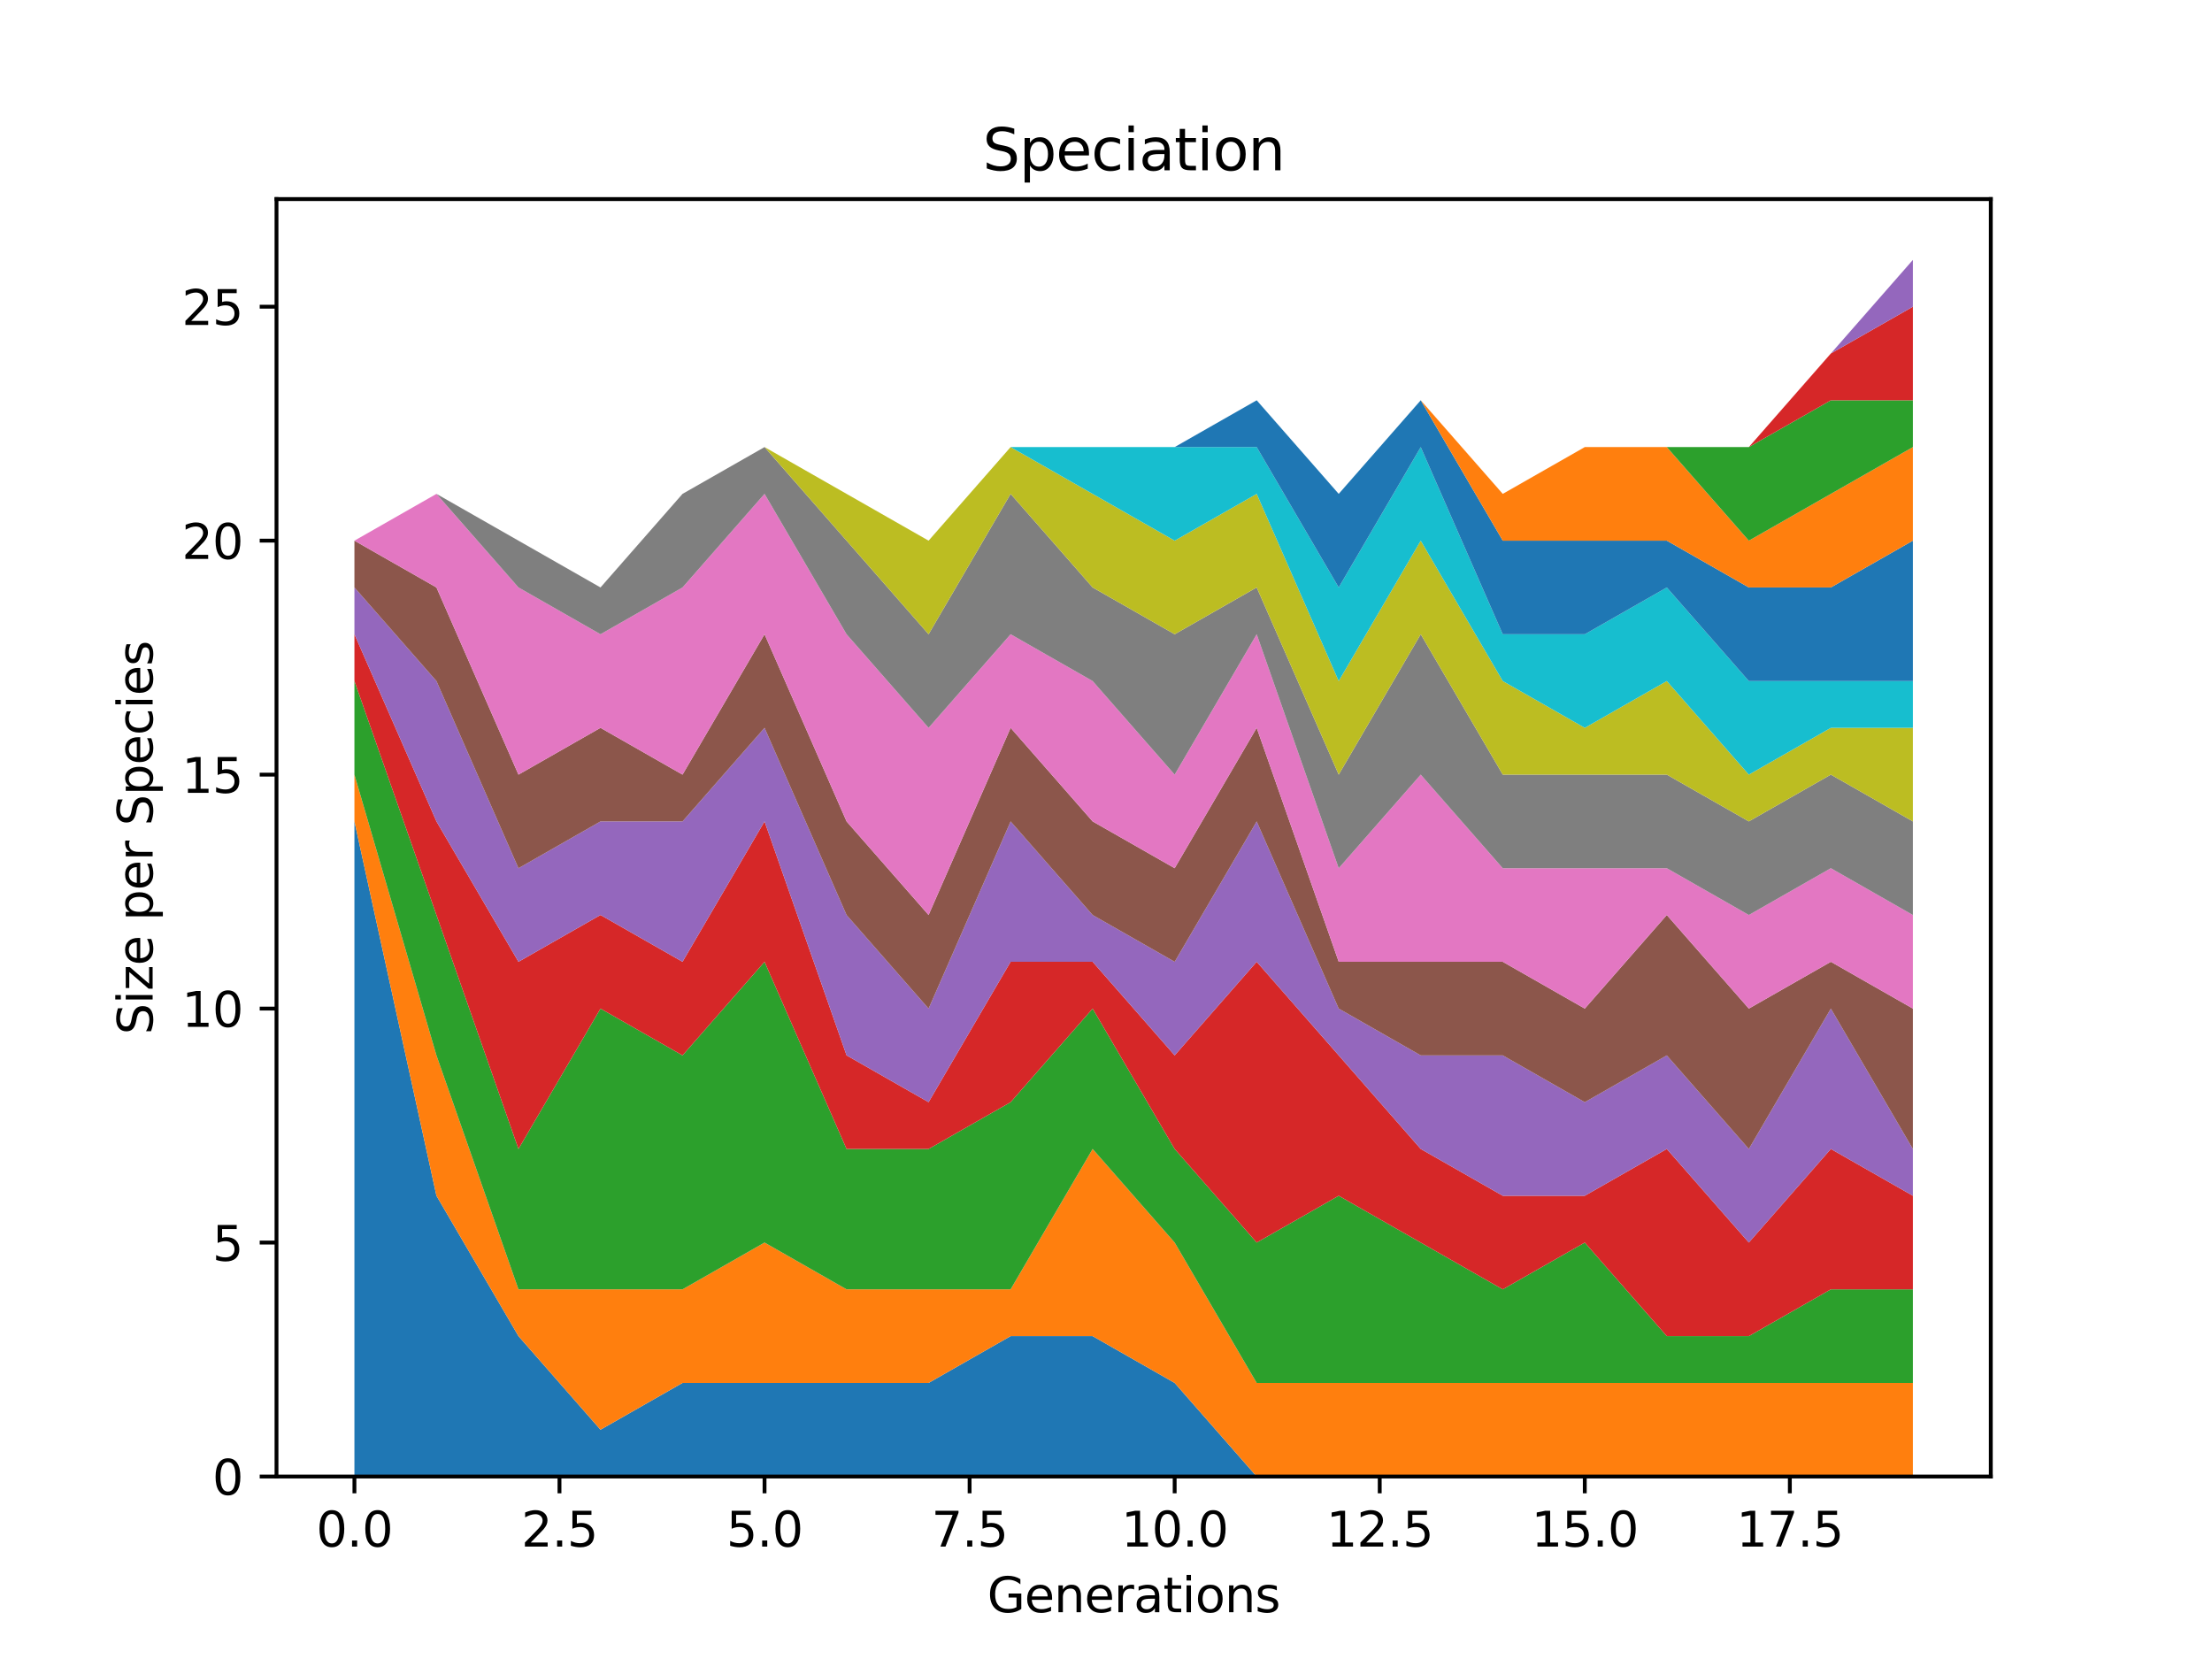 <?xml version="1.0" encoding="utf-8" standalone="no"?>
<!DOCTYPE svg PUBLIC "-//W3C//DTD SVG 1.1//EN"
  "http://www.w3.org/Graphics/SVG/1.1/DTD/svg11.dtd">
<svg xmlns:xlink="http://www.w3.org/1999/xlink" width="460.8pt" height="345.6pt" viewBox="0 0 460.8 345.6" xmlns="http://www.w3.org/2000/svg" version="1.1">
 <defs>
  <style type="text/css">*{stroke-linejoin: round; stroke-linecap: butt}</style>
 </defs>
 <g id="figure_1">
  <g id="patch_1">
   <path d="M 0 345.6 
L 460.8 345.6 
L 460.8 0 
L 0 0 
z
" style="fill: #ffffff"/>
  </g>
  <g id="axes_1">
   <g id="patch_2">
    <path d="M 57.6 307.584 
L 414.72 307.584 
L 414.72 41.472 
L 57.6 41.472 
z
" style="fill: #ffffff"/>
   </g>
   <g id="PolyCollection_1">
    <path d="M 73.833 171.116 
L 73.833 307.584 
L 90.92 307.584 
L 108.007 307.584 
L 125.094 307.584 
L 142.181 307.584 
L 159.268 307.584 
L 176.355 307.584 
L 193.442 307.584 
L 210.529 307.584 
L 227.616 307.584 
L 244.704 307.584 
L 261.791 307.584 
L 278.878 307.584 
L 295.965 307.584 
L 313.052 307.584 
L 330.139 307.584 
L 347.226 307.584 
L 364.313 307.584 
L 381.4 307.584 
L 398.487 307.584 
L 398.487 307.584 
L 398.487 307.584 
L 381.4 307.584 
L 364.313 307.584 
L 347.226 307.584 
L 330.139 307.584 
L 313.052 307.584 
L 295.965 307.584 
L 278.878 307.584 
L 261.791 307.584 
L 244.704 288.089 
L 227.616 278.341 
L 210.529 278.341 
L 193.442 288.089 
L 176.355 288.089 
L 159.268 288.089 
L 142.181 288.089 
L 125.094 297.836 
L 108.007 278.341 
L 90.92 249.098 
L 73.833 171.116 
z
" clip-path="url(#p8527ce8b3b)" style="fill: #1f77b4"/>
   </g>
   <g id="PolyCollection_2">
    <path d="M 73.833 161.369 
L 73.833 171.116 
L 90.92 249.098 
L 108.007 278.341 
L 125.094 297.836 
L 142.181 288.089 
L 159.268 288.089 
L 176.355 288.089 
L 193.442 288.089 
L 210.529 278.341 
L 227.616 278.341 
L 244.704 288.089 
L 261.791 307.584 
L 278.878 307.584 
L 295.965 307.584 
L 313.052 307.584 
L 330.139 307.584 
L 347.226 307.584 
L 364.313 307.584 
L 381.4 307.584 
L 398.487 307.584 
L 398.487 288.089 
L 398.487 288.089 
L 381.4 288.089 
L 364.313 288.089 
L 347.226 288.089 
L 330.139 288.089 
L 313.052 288.089 
L 295.965 288.089 
L 278.878 288.089 
L 261.791 288.089 
L 244.704 258.846 
L 227.616 239.35 
L 210.529 268.593 
L 193.442 268.593 
L 176.355 268.593 
L 159.268 258.846 
L 142.181 268.593 
L 125.094 268.593 
L 108.007 268.593 
L 90.92 219.855 
L 73.833 161.369 
z
" clip-path="url(#p8527ce8b3b)" style="fill: #ff7f0e"/>
   </g>
   <g id="PolyCollection_3">
    <path d="M 73.833 141.873 
L 73.833 161.369 
L 90.92 219.855 
L 108.007 268.593 
L 125.094 268.593 
L 142.181 268.593 
L 159.268 258.846 
L 176.355 268.593 
L 193.442 268.593 
L 210.529 268.593 
L 227.616 239.35 
L 244.704 258.846 
L 261.791 288.089 
L 278.878 288.089 
L 295.965 288.089 
L 313.052 288.089 
L 330.139 288.089 
L 347.226 288.089 
L 364.313 288.089 
L 381.4 288.089 
L 398.487 288.089 
L 398.487 268.593 
L 398.487 268.593 
L 381.4 268.593 
L 364.313 278.341 
L 347.226 278.341 
L 330.139 258.846 
L 313.052 268.593 
L 295.965 258.846 
L 278.878 249.098 
L 261.791 258.846 
L 244.704 239.35 
L 227.616 210.107 
L 210.529 229.602 
L 193.442 239.35 
L 176.355 239.35 
L 159.268 200.359 
L 142.181 219.855 
L 125.094 210.107 
L 108.007 239.35 
L 90.92 190.612 
L 73.833 141.873 
z
" clip-path="url(#p8527ce8b3b)" style="fill: #2ca02c"/>
   </g>
   <g id="PolyCollection_4">
    <path d="M 73.833 132.126 
L 73.833 141.873 
L 90.92 190.612 
L 108.007 239.35 
L 125.094 210.107 
L 142.181 219.855 
L 159.268 200.359 
L 176.355 239.35 
L 193.442 239.35 
L 210.529 229.602 
L 227.616 210.107 
L 244.704 239.35 
L 261.791 258.846 
L 278.878 249.098 
L 295.965 258.846 
L 313.052 268.593 
L 330.139 258.846 
L 347.226 278.341 
L 364.313 278.341 
L 381.4 268.593 
L 398.487 268.593 
L 398.487 249.098 
L 398.487 249.098 
L 381.4 239.35 
L 364.313 258.846 
L 347.226 239.35 
L 330.139 249.098 
L 313.052 249.098 
L 295.965 239.35 
L 278.878 219.855 
L 261.791 200.359 
L 244.704 219.855 
L 227.616 200.359 
L 210.529 200.359 
L 193.442 229.602 
L 176.355 219.855 
L 159.268 171.116 
L 142.181 200.359 
L 125.094 190.612 
L 108.007 200.359 
L 90.92 171.116 
L 73.833 132.126 
z
" clip-path="url(#p8527ce8b3b)" style="fill: #d62728"/>
   </g>
   <g id="PolyCollection_5">
    <path d="M 73.833 122.378 
L 73.833 132.126 
L 90.92 171.116 
L 108.007 200.359 
L 125.094 190.612 
L 142.181 200.359 
L 159.268 171.116 
L 176.355 219.855 
L 193.442 229.602 
L 210.529 200.359 
L 227.616 200.359 
L 244.704 219.855 
L 261.791 200.359 
L 278.878 219.855 
L 295.965 239.35 
L 313.052 249.098 
L 330.139 249.098 
L 347.226 239.35 
L 364.313 258.846 
L 381.4 239.35 
L 398.487 249.098 
L 398.487 239.35 
L 398.487 239.35 
L 381.4 210.107 
L 364.313 239.35 
L 347.226 219.855 
L 330.139 229.602 
L 313.052 219.855 
L 295.965 219.855 
L 278.878 210.107 
L 261.791 171.116 
L 244.704 200.359 
L 227.616 190.612 
L 210.529 171.116 
L 193.442 210.107 
L 176.355 190.612 
L 159.268 151.621 
L 142.181 171.116 
L 125.094 171.116 
L 108.007 180.864 
L 90.92 141.873 
L 73.833 122.378 
z
" clip-path="url(#p8527ce8b3b)" style="fill: #9467bd"/>
   </g>
   <g id="PolyCollection_6">
    <path d="M 73.833 112.63 
L 73.833 122.378 
L 90.92 141.873 
L 108.007 180.864 
L 125.094 171.116 
L 142.181 171.116 
L 159.268 151.621 
L 176.355 190.612 
L 193.442 210.107 
L 210.529 171.116 
L 227.616 190.612 
L 244.704 200.359 
L 261.791 171.116 
L 278.878 210.107 
L 295.965 219.855 
L 313.052 219.855 
L 330.139 229.602 
L 347.226 219.855 
L 364.313 239.35 
L 381.4 210.107 
L 398.487 239.35 
L 398.487 210.107 
L 398.487 210.107 
L 381.4 200.359 
L 364.313 210.107 
L 347.226 190.612 
L 330.139 210.107 
L 313.052 200.359 
L 295.965 200.359 
L 278.878 200.359 
L 261.791 151.621 
L 244.704 180.864 
L 227.616 171.116 
L 210.529 151.621 
L 193.442 190.612 
L 176.355 171.116 
L 159.268 132.126 
L 142.181 161.369 
L 125.094 151.621 
L 108.007 161.369 
L 90.92 122.378 
L 73.833 112.63 
z
" clip-path="url(#p8527ce8b3b)" style="fill: #8c564b"/>
   </g>
   <g id="PolyCollection_7">
    <path d="M 73.833 112.63 
L 73.833 112.63 
L 90.92 122.378 
L 108.007 161.369 
L 125.094 151.621 
L 142.181 161.369 
L 159.268 132.126 
L 176.355 171.116 
L 193.442 190.612 
L 210.529 151.621 
L 227.616 171.116 
L 244.704 180.864 
L 261.791 151.621 
L 278.878 200.359 
L 295.965 200.359 
L 313.052 200.359 
L 330.139 210.107 
L 347.226 190.612 
L 364.313 210.107 
L 381.4 200.359 
L 398.487 210.107 
L 398.487 190.612 
L 398.487 190.612 
L 381.4 180.864 
L 364.313 190.612 
L 347.226 180.864 
L 330.139 180.864 
L 313.052 180.864 
L 295.965 161.369 
L 278.878 180.864 
L 261.791 132.126 
L 244.704 161.369 
L 227.616 141.873 
L 210.529 132.126 
L 193.442 151.621 
L 176.355 132.126 
L 159.268 102.882 
L 142.181 122.378 
L 125.094 132.126 
L 108.007 122.378 
L 90.92 102.882 
L 73.833 112.63 
z
" clip-path="url(#p8527ce8b3b)" style="fill: #e377c2"/>
   </g>
   <g id="PolyCollection_8">
    <path d="M 73.833 112.63 
L 73.833 112.63 
L 90.92 102.882 
L 108.007 122.378 
L 125.094 132.126 
L 142.181 122.378 
L 159.268 102.882 
L 176.355 132.126 
L 193.442 151.621 
L 210.529 132.126 
L 227.616 141.873 
L 244.704 161.369 
L 261.791 132.126 
L 278.878 180.864 
L 295.965 161.369 
L 313.052 180.864 
L 330.139 180.864 
L 347.226 180.864 
L 364.313 190.612 
L 381.4 180.864 
L 398.487 190.612 
L 398.487 171.116 
L 398.487 171.116 
L 381.4 161.369 
L 364.313 171.116 
L 347.226 161.369 
L 330.139 161.369 
L 313.052 161.369 
L 295.965 132.126 
L 278.878 161.369 
L 261.791 122.378 
L 244.704 132.126 
L 227.616 122.378 
L 210.529 102.882 
L 193.442 132.126 
L 176.355 112.63 
L 159.268 93.135 
L 142.181 102.882 
L 125.094 122.378 
L 108.007 112.63 
L 90.92 102.882 
L 73.833 112.63 
z
" clip-path="url(#p8527ce8b3b)" style="fill: #7f7f7f"/>
   </g>
   <g id="PolyCollection_9">
    <path d="M 73.833 112.63 
L 73.833 112.63 
L 90.92 102.882 
L 108.007 112.63 
L 125.094 122.378 
L 142.181 102.882 
L 159.268 93.135 
L 176.355 112.63 
L 193.442 132.126 
L 210.529 102.882 
L 227.616 122.378 
L 244.704 132.126 
L 261.791 122.378 
L 278.878 161.369 
L 295.965 132.126 
L 313.052 161.369 
L 330.139 161.369 
L 347.226 161.369 
L 364.313 171.116 
L 381.4 161.369 
L 398.487 171.116 
L 398.487 151.621 
L 398.487 151.621 
L 381.4 151.621 
L 364.313 161.369 
L 347.226 141.873 
L 330.139 151.621 
L 313.052 141.873 
L 295.965 112.63 
L 278.878 141.873 
L 261.791 102.882 
L 244.704 112.63 
L 227.616 102.882 
L 210.529 93.135 
L 193.442 112.63 
L 176.355 102.882 
L 159.268 93.135 
L 142.181 102.882 
L 125.094 122.378 
L 108.007 112.63 
L 90.92 102.882 
L 73.833 112.63 
z
" clip-path="url(#p8527ce8b3b)" style="fill: #bcbd22"/>
   </g>
   <g id="PolyCollection_10">
    <path d="M 73.833 112.63 
L 73.833 112.63 
L 90.92 102.882 
L 108.007 112.63 
L 125.094 122.378 
L 142.181 102.882 
L 159.268 93.135 
L 176.355 102.882 
L 193.442 112.63 
L 210.529 93.135 
L 227.616 102.882 
L 244.704 112.63 
L 261.791 102.882 
L 278.878 141.873 
L 295.965 112.63 
L 313.052 141.873 
L 330.139 151.621 
L 347.226 141.873 
L 364.313 161.369 
L 381.4 151.621 
L 398.487 151.621 
L 398.487 141.873 
L 398.487 141.873 
L 381.4 141.873 
L 364.313 141.873 
L 347.226 122.378 
L 330.139 132.126 
L 313.052 132.126 
L 295.965 93.135 
L 278.878 122.378 
L 261.791 93.135 
L 244.704 93.135 
L 227.616 93.135 
L 210.529 93.135 
L 193.442 112.63 
L 176.355 102.882 
L 159.268 93.135 
L 142.181 102.882 
L 125.094 122.378 
L 108.007 112.63 
L 90.92 102.882 
L 73.833 112.63 
z
" clip-path="url(#p8527ce8b3b)" style="fill: #17becf"/>
   </g>
   <g id="PolyCollection_11">
    <path d="M 73.833 112.63 
L 73.833 112.63 
L 90.92 102.882 
L 108.007 112.63 
L 125.094 122.378 
L 142.181 102.882 
L 159.268 93.135 
L 176.355 102.882 
L 193.442 112.63 
L 210.529 93.135 
L 227.616 93.135 
L 244.704 93.135 
L 261.791 93.135 
L 278.878 122.378 
L 295.965 93.135 
L 313.052 132.126 
L 330.139 132.126 
L 347.226 122.378 
L 364.313 141.873 
L 381.4 141.873 
L 398.487 141.873 
L 398.487 112.63 
L 398.487 112.63 
L 381.4 122.378 
L 364.313 122.378 
L 347.226 112.63 
L 330.139 112.63 
L 313.052 112.63 
L 295.965 83.387 
L 278.878 102.882 
L 261.791 83.387 
L 244.704 93.135 
L 227.616 93.135 
L 210.529 93.135 
L 193.442 112.63 
L 176.355 102.882 
L 159.268 93.135 
L 142.181 102.882 
L 125.094 122.378 
L 108.007 112.63 
L 90.92 102.882 
L 73.833 112.63 
z
" clip-path="url(#p8527ce8b3b)" style="fill: #1f77b4"/>
   </g>
   <g id="PolyCollection_12">
    <path d="M 73.833 112.63 
L 73.833 112.63 
L 90.92 102.882 
L 108.007 112.63 
L 125.094 122.378 
L 142.181 102.882 
L 159.268 93.135 
L 176.355 102.882 
L 193.442 112.63 
L 210.529 93.135 
L 227.616 93.135 
L 244.704 93.135 
L 261.791 83.387 
L 278.878 102.882 
L 295.965 83.387 
L 313.052 112.63 
L 330.139 112.63 
L 347.226 112.63 
L 364.313 122.378 
L 381.4 122.378 
L 398.487 112.63 
L 398.487 93.135 
L 398.487 93.135 
L 381.4 102.882 
L 364.313 112.63 
L 347.226 93.135 
L 330.139 93.135 
L 313.052 102.882 
L 295.965 83.387 
L 278.878 102.882 
L 261.791 83.387 
L 244.704 93.135 
L 227.616 93.135 
L 210.529 93.135 
L 193.442 112.63 
L 176.355 102.882 
L 159.268 93.135 
L 142.181 102.882 
L 125.094 122.378 
L 108.007 112.63 
L 90.92 102.882 
L 73.833 112.63 
z
" clip-path="url(#p8527ce8b3b)" style="fill: #ff7f0e"/>
   </g>
   <g id="PolyCollection_13">
    <path d="M 73.833 112.63 
L 73.833 112.63 
L 90.92 102.882 
L 108.007 112.63 
L 125.094 122.378 
L 142.181 102.882 
L 159.268 93.135 
L 176.355 102.882 
L 193.442 112.63 
L 210.529 93.135 
L 227.616 93.135 
L 244.704 93.135 
L 261.791 83.387 
L 278.878 102.882 
L 295.965 83.387 
L 313.052 102.882 
L 330.139 93.135 
L 347.226 93.135 
L 364.313 112.63 
L 381.4 102.882 
L 398.487 93.135 
L 398.487 83.387 
L 398.487 83.387 
L 381.4 83.387 
L 364.313 93.135 
L 347.226 93.135 
L 330.139 93.135 
L 313.052 102.882 
L 295.965 83.387 
L 278.878 102.882 
L 261.791 83.387 
L 244.704 93.135 
L 227.616 93.135 
L 210.529 93.135 
L 193.442 112.63 
L 176.355 102.882 
L 159.268 93.135 
L 142.181 102.882 
L 125.094 122.378 
L 108.007 112.63 
L 90.92 102.882 
L 73.833 112.63 
z
" clip-path="url(#p8527ce8b3b)" style="fill: #2ca02c"/>
   </g>
   <g id="PolyCollection_14">
    <path d="M 73.833 112.63 
L 73.833 112.63 
L 90.92 102.882 
L 108.007 112.63 
L 125.094 122.378 
L 142.181 102.882 
L 159.268 93.135 
L 176.355 102.882 
L 193.442 112.63 
L 210.529 93.135 
L 227.616 93.135 
L 244.704 93.135 
L 261.791 83.387 
L 278.878 102.882 
L 295.965 83.387 
L 313.052 102.882 
L 330.139 93.135 
L 347.226 93.135 
L 364.313 93.135 
L 381.4 83.387 
L 398.487 83.387 
L 398.487 63.892 
L 398.487 63.892 
L 381.4 73.639 
L 364.313 93.135 
L 347.226 93.135 
L 330.139 93.135 
L 313.052 102.882 
L 295.965 83.387 
L 278.878 102.882 
L 261.791 83.387 
L 244.704 93.135 
L 227.616 93.135 
L 210.529 93.135 
L 193.442 112.63 
L 176.355 102.882 
L 159.268 93.135 
L 142.181 102.882 
L 125.094 122.378 
L 108.007 112.63 
L 90.92 102.882 
L 73.833 112.63 
z
" clip-path="url(#p8527ce8b3b)" style="fill: #d62728"/>
   </g>
   <g id="PolyCollection_15">
    <path d="M 73.833 112.63 
L 73.833 112.63 
L 90.92 102.882 
L 108.007 112.63 
L 125.094 122.378 
L 142.181 102.882 
L 159.268 93.135 
L 176.355 102.882 
L 193.442 112.63 
L 210.529 93.135 
L 227.616 93.135 
L 244.704 93.135 
L 261.791 83.387 
L 278.878 102.882 
L 295.965 83.387 
L 313.052 102.882 
L 330.139 93.135 
L 347.226 93.135 
L 364.313 93.135 
L 381.4 73.639 
L 398.487 63.892 
L 398.487 54.144 
L 398.487 54.144 
L 381.4 73.639 
L 364.313 93.135 
L 347.226 93.135 
L 330.139 93.135 
L 313.052 102.882 
L 295.965 83.387 
L 278.878 102.882 
L 261.791 83.387 
L 244.704 93.135 
L 227.616 93.135 
L 210.529 93.135 
L 193.442 112.63 
L 176.355 102.882 
L 159.268 93.135 
L 142.181 102.882 
L 125.094 122.378 
L 108.007 112.63 
L 90.92 102.882 
L 73.833 112.63 
z
" clip-path="url(#p8527ce8b3b)" style="fill: #9467bd"/>
   </g>
   <g id="matplotlib.axis_1">
    <g id="xtick_1">
     <g id="line2d_1">
      <defs>
       <path id="mf3de9db4e6" d="M 0 0 
L 0 3.5 
" style="stroke: #000000; stroke-width: 0.8"/>
      </defs>
      <g>
       <use xlink:href="#mf3de9db4e6" x="73.833" y="307.584" style="stroke: #000000; stroke-width: 0.8"/>
      </g>
     </g>
     <g id="text_1">
      <!-- 0.0 -->
      <g transform="translate(65.881 322.182) scale(0.1 -0.1)">
       <defs>
        <path id="DejaVuSans-30" d="M 2034 4250 
Q 1547 4250 1301 3770 
Q 1056 3291 1056 2328 
Q 1056 1369 1301 889 
Q 1547 409 2034 409 
Q 2525 409 2770 889 
Q 3016 1369 3016 2328 
Q 3016 3291 2770 3770 
Q 2525 4250 2034 4250 
z
M 2034 4750 
Q 2819 4750 3233 4129 
Q 3647 3509 3647 2328 
Q 3647 1150 3233 529 
Q 2819 -91 2034 -91 
Q 1250 -91 836 529 
Q 422 1150 422 2328 
Q 422 3509 836 4129 
Q 1250 4750 2034 4750 
z
" transform="scale(0.016)"/>
        <path id="DejaVuSans-2e" d="M 684 794 
L 1344 794 
L 1344 0 
L 684 0 
L 684 794 
z
" transform="scale(0.016)"/>
       </defs>
       <use xlink:href="#DejaVuSans-30"/>
       <use xlink:href="#DejaVuSans-2e" x="63.623"/>
       <use xlink:href="#DejaVuSans-30" x="95.41"/>
      </g>
     </g>
    </g>
    <g id="xtick_2">
     <g id="line2d_2">
      <g>
       <use xlink:href="#mf3de9db4e6" x="116.55" y="307.584" style="stroke: #000000; stroke-width: 0.8"/>
      </g>
     </g>
     <g id="text_2">
      <!-- 2.5 -->
      <g transform="translate(108.599 322.182) scale(0.1 -0.1)">
       <defs>
        <path id="DejaVuSans-32" d="M 1228 531 
L 3431 531 
L 3431 0 
L 469 0 
L 469 531 
Q 828 903 1448 1529 
Q 2069 2156 2228 2338 
Q 2531 2678 2651 2914 
Q 2772 3150 2772 3378 
Q 2772 3750 2511 3984 
Q 2250 4219 1831 4219 
Q 1534 4219 1204 4116 
Q 875 4013 500 3803 
L 500 4441 
Q 881 4594 1212 4672 
Q 1544 4750 1819 4750 
Q 2544 4750 2975 4387 
Q 3406 4025 3406 3419 
Q 3406 3131 3298 2873 
Q 3191 2616 2906 2266 
Q 2828 2175 2409 1742 
Q 1991 1309 1228 531 
z
" transform="scale(0.016)"/>
        <path id="DejaVuSans-35" d="M 691 4666 
L 3169 4666 
L 3169 4134 
L 1269 4134 
L 1269 2991 
Q 1406 3038 1543 3061 
Q 1681 3084 1819 3084 
Q 2600 3084 3056 2656 
Q 3513 2228 3513 1497 
Q 3513 744 3044 326 
Q 2575 -91 1722 -91 
Q 1428 -91 1123 -41 
Q 819 9 494 109 
L 494 744 
Q 775 591 1075 516 
Q 1375 441 1709 441 
Q 2250 441 2565 725 
Q 2881 1009 2881 1497 
Q 2881 1984 2565 2268 
Q 2250 2553 1709 2553 
Q 1456 2553 1204 2497 
Q 953 2441 691 2322 
L 691 4666 
z
" transform="scale(0.016)"/>
       </defs>
       <use xlink:href="#DejaVuSans-32"/>
       <use xlink:href="#DejaVuSans-2e" x="63.623"/>
       <use xlink:href="#DejaVuSans-35" x="95.41"/>
      </g>
     </g>
    </g>
    <g id="xtick_3">
     <g id="line2d_3">
      <g>
       <use xlink:href="#mf3de9db4e6" x="159.268" y="307.584" style="stroke: #000000; stroke-width: 0.8"/>
      </g>
     </g>
     <g id="text_3">
      <!-- 5.0 -->
      <g transform="translate(151.317 322.182) scale(0.1 -0.1)">
       <use xlink:href="#DejaVuSans-35"/>
       <use xlink:href="#DejaVuSans-2e" x="63.623"/>
       <use xlink:href="#DejaVuSans-30" x="95.41"/>
      </g>
     </g>
    </g>
    <g id="xtick_4">
     <g id="line2d_4">
      <g>
       <use xlink:href="#mf3de9db4e6" x="201.986" y="307.584" style="stroke: #000000; stroke-width: 0.8"/>
      </g>
     </g>
     <g id="text_4">
      <!-- 7.5 -->
      <g transform="translate(194.034 322.182) scale(0.1 -0.1)">
       <defs>
        <path id="DejaVuSans-37" d="M 525 4666 
L 3525 4666 
L 3525 4397 
L 1831 0 
L 1172 0 
L 2766 4134 
L 525 4134 
L 525 4666 
z
" transform="scale(0.016)"/>
       </defs>
       <use xlink:href="#DejaVuSans-37"/>
       <use xlink:href="#DejaVuSans-2e" x="63.623"/>
       <use xlink:href="#DejaVuSans-35" x="95.41"/>
      </g>
     </g>
    </g>
    <g id="xtick_5">
     <g id="line2d_5">
      <g>
       <use xlink:href="#mf3de9db4e6" x="244.704" y="307.584" style="stroke: #000000; stroke-width: 0.8"/>
      </g>
     </g>
     <g id="text_5">
      <!-- 10.0 -->
      <g transform="translate(233.571 322.182) scale(0.1 -0.1)">
       <defs>
        <path id="DejaVuSans-31" d="M 794 531 
L 1825 531 
L 1825 4091 
L 703 3866 
L 703 4441 
L 1819 4666 
L 2450 4666 
L 2450 531 
L 3481 531 
L 3481 0 
L 794 0 
L 794 531 
z
" transform="scale(0.016)"/>
       </defs>
       <use xlink:href="#DejaVuSans-31"/>
       <use xlink:href="#DejaVuSans-30" x="63.623"/>
       <use xlink:href="#DejaVuSans-2e" x="127.246"/>
       <use xlink:href="#DejaVuSans-30" x="159.033"/>
      </g>
     </g>
    </g>
    <g id="xtick_6">
     <g id="line2d_6">
      <g>
       <use xlink:href="#mf3de9db4e6" x="287.421" y="307.584" style="stroke: #000000; stroke-width: 0.8"/>
      </g>
     </g>
     <g id="text_6">
      <!-- 12.5 -->
      <g transform="translate(276.288 322.182) scale(0.1 -0.1)">
       <use xlink:href="#DejaVuSans-31"/>
       <use xlink:href="#DejaVuSans-32" x="63.623"/>
       <use xlink:href="#DejaVuSans-2e" x="127.246"/>
       <use xlink:href="#DejaVuSans-35" x="159.033"/>
      </g>
     </g>
    </g>
    <g id="xtick_7">
     <g id="line2d_7">
      <g>
       <use xlink:href="#mf3de9db4e6" x="330.139" y="307.584" style="stroke: #000000; stroke-width: 0.8"/>
      </g>
     </g>
     <g id="text_7">
      <!-- 15.0 -->
      <g transform="translate(319.006 322.182) scale(0.1 -0.1)">
       <use xlink:href="#DejaVuSans-31"/>
       <use xlink:href="#DejaVuSans-35" x="63.623"/>
       <use xlink:href="#DejaVuSans-2e" x="127.246"/>
       <use xlink:href="#DejaVuSans-30" x="159.033"/>
      </g>
     </g>
    </g>
    <g id="xtick_8">
     <g id="line2d_8">
      <g>
       <use xlink:href="#mf3de9db4e6" x="372.857" y="307.584" style="stroke: #000000; stroke-width: 0.8"/>
      </g>
     </g>
     <g id="text_8">
      <!-- 17.5 -->
      <g transform="translate(361.724 322.182) scale(0.1 -0.1)">
       <use xlink:href="#DejaVuSans-31"/>
       <use xlink:href="#DejaVuSans-37" x="63.623"/>
       <use xlink:href="#DejaVuSans-2e" x="127.246"/>
       <use xlink:href="#DejaVuSans-35" x="159.033"/>
      </g>
     </g>
    </g>
    <g id="text_9">
     <!-- Generations -->
     <g transform="translate(205.662 335.861) scale(0.1 -0.1)">
      <defs>
       <path id="DejaVuSans-47" d="M 3809 666 
L 3809 1919 
L 2778 1919 
L 2778 2438 
L 4434 2438 
L 4434 434 
Q 4069 175 3628 42 
Q 3188 -91 2688 -91 
Q 1594 -91 976 548 
Q 359 1188 359 2328 
Q 359 3472 976 4111 
Q 1594 4750 2688 4750 
Q 3144 4750 3555 4637 
Q 3966 4525 4313 4306 
L 4313 3634 
Q 3963 3931 3569 4081 
Q 3175 4231 2741 4231 
Q 1884 4231 1454 3753 
Q 1025 3275 1025 2328 
Q 1025 1384 1454 906 
Q 1884 428 2741 428 
Q 3075 428 3337 486 
Q 3600 544 3809 666 
z
" transform="scale(0.016)"/>
       <path id="DejaVuSans-65" d="M 3597 1894 
L 3597 1613 
L 953 1613 
Q 991 1019 1311 708 
Q 1631 397 2203 397 
Q 2534 397 2845 478 
Q 3156 559 3463 722 
L 3463 178 
Q 3153 47 2828 -22 
Q 2503 -91 2169 -91 
Q 1331 -91 842 396 
Q 353 884 353 1716 
Q 353 2575 817 3079 
Q 1281 3584 2069 3584 
Q 2775 3584 3186 3129 
Q 3597 2675 3597 1894 
z
M 3022 2063 
Q 3016 2534 2758 2815 
Q 2500 3097 2075 3097 
Q 1594 3097 1305 2825 
Q 1016 2553 972 2059 
L 3022 2063 
z
" transform="scale(0.016)"/>
       <path id="DejaVuSans-6e" d="M 3513 2113 
L 3513 0 
L 2938 0 
L 2938 2094 
Q 2938 2591 2744 2837 
Q 2550 3084 2163 3084 
Q 1697 3084 1428 2787 
Q 1159 2491 1159 1978 
L 1159 0 
L 581 0 
L 581 3500 
L 1159 3500 
L 1159 2956 
Q 1366 3272 1645 3428 
Q 1925 3584 2291 3584 
Q 2894 3584 3203 3211 
Q 3513 2838 3513 2113 
z
" transform="scale(0.016)"/>
       <path id="DejaVuSans-72" d="M 2631 2963 
Q 2534 3019 2420 3045 
Q 2306 3072 2169 3072 
Q 1681 3072 1420 2755 
Q 1159 2438 1159 1844 
L 1159 0 
L 581 0 
L 581 3500 
L 1159 3500 
L 1159 2956 
Q 1341 3275 1631 3429 
Q 1922 3584 2338 3584 
Q 2397 3584 2469 3576 
Q 2541 3569 2628 3553 
L 2631 2963 
z
" transform="scale(0.016)"/>
       <path id="DejaVuSans-61" d="M 2194 1759 
Q 1497 1759 1228 1600 
Q 959 1441 959 1056 
Q 959 750 1161 570 
Q 1363 391 1709 391 
Q 2188 391 2477 730 
Q 2766 1069 2766 1631 
L 2766 1759 
L 2194 1759 
z
M 3341 1997 
L 3341 0 
L 2766 0 
L 2766 531 
Q 2569 213 2275 61 
Q 1981 -91 1556 -91 
Q 1019 -91 701 211 
Q 384 513 384 1019 
Q 384 1609 779 1909 
Q 1175 2209 1959 2209 
L 2766 2209 
L 2766 2266 
Q 2766 2663 2505 2880 
Q 2244 3097 1772 3097 
Q 1472 3097 1187 3025 
Q 903 2953 641 2809 
L 641 3341 
Q 956 3463 1253 3523 
Q 1550 3584 1831 3584 
Q 2591 3584 2966 3190 
Q 3341 2797 3341 1997 
z
" transform="scale(0.016)"/>
       <path id="DejaVuSans-74" d="M 1172 4494 
L 1172 3500 
L 2356 3500 
L 2356 3053 
L 1172 3053 
L 1172 1153 
Q 1172 725 1289 603 
Q 1406 481 1766 481 
L 2356 481 
L 2356 0 
L 1766 0 
Q 1100 0 847 248 
Q 594 497 594 1153 
L 594 3053 
L 172 3053 
L 172 3500 
L 594 3500 
L 594 4494 
L 1172 4494 
z
" transform="scale(0.016)"/>
       <path id="DejaVuSans-69" d="M 603 3500 
L 1178 3500 
L 1178 0 
L 603 0 
L 603 3500 
z
M 603 4863 
L 1178 4863 
L 1178 4134 
L 603 4134 
L 603 4863 
z
" transform="scale(0.016)"/>
       <path id="DejaVuSans-6f" d="M 1959 3097 
Q 1497 3097 1228 2736 
Q 959 2375 959 1747 
Q 959 1119 1226 758 
Q 1494 397 1959 397 
Q 2419 397 2687 759 
Q 2956 1122 2956 1747 
Q 2956 2369 2687 2733 
Q 2419 3097 1959 3097 
z
M 1959 3584 
Q 2709 3584 3137 3096 
Q 3566 2609 3566 1747 
Q 3566 888 3137 398 
Q 2709 -91 1959 -91 
Q 1206 -91 779 398 
Q 353 888 353 1747 
Q 353 2609 779 3096 
Q 1206 3584 1959 3584 
z
" transform="scale(0.016)"/>
       <path id="DejaVuSans-73" d="M 2834 3397 
L 2834 2853 
Q 2591 2978 2328 3040 
Q 2066 3103 1784 3103 
Q 1356 3103 1142 2972 
Q 928 2841 928 2578 
Q 928 2378 1081 2264 
Q 1234 2150 1697 2047 
L 1894 2003 
Q 2506 1872 2764 1633 
Q 3022 1394 3022 966 
Q 3022 478 2636 193 
Q 2250 -91 1575 -91 
Q 1294 -91 989 -36 
Q 684 19 347 128 
L 347 722 
Q 666 556 975 473 
Q 1284 391 1588 391 
Q 1994 391 2212 530 
Q 2431 669 2431 922 
Q 2431 1156 2273 1281 
Q 2116 1406 1581 1522 
L 1381 1569 
Q 847 1681 609 1914 
Q 372 2147 372 2553 
Q 372 3047 722 3315 
Q 1072 3584 1716 3584 
Q 2034 3584 2315 3537 
Q 2597 3491 2834 3397 
z
" transform="scale(0.016)"/>
      </defs>
      <use xlink:href="#DejaVuSans-47"/>
      <use xlink:href="#DejaVuSans-65" x="77.49"/>
      <use xlink:href="#DejaVuSans-6e" x="139.014"/>
      <use xlink:href="#DejaVuSans-65" x="202.393"/>
      <use xlink:href="#DejaVuSans-72" x="263.916"/>
      <use xlink:href="#DejaVuSans-61" x="305.029"/>
      <use xlink:href="#DejaVuSans-74" x="366.309"/>
      <use xlink:href="#DejaVuSans-69" x="405.518"/>
      <use xlink:href="#DejaVuSans-6f" x="433.301"/>
      <use xlink:href="#DejaVuSans-6e" x="494.482"/>
      <use xlink:href="#DejaVuSans-73" x="557.861"/>
     </g>
    </g>
   </g>
   <g id="matplotlib.axis_2">
    <g id="ytick_1">
     <g id="line2d_9">
      <defs>
       <path id="m944dda145c" d="M 0 0 
L -3.5 0 
" style="stroke: #000000; stroke-width: 0.8"/>
      </defs>
      <g>
       <use xlink:href="#m944dda145c" x="57.6" y="307.584" style="stroke: #000000; stroke-width: 0.8"/>
      </g>
     </g>
     <g id="text_10">
      <!-- 0 -->
      <g transform="translate(44.237 311.383) scale(0.1 -0.1)">
       <use xlink:href="#DejaVuSans-30"/>
      </g>
     </g>
    </g>
    <g id="ytick_2">
     <g id="line2d_10">
      <g>
       <use xlink:href="#m944dda145c" x="57.6" y="258.846" style="stroke: #000000; stroke-width: 0.8"/>
      </g>
     </g>
     <g id="text_11">
      <!-- 5 -->
      <g transform="translate(44.237 262.645) scale(0.1 -0.1)">
       <use xlink:href="#DejaVuSans-35"/>
      </g>
     </g>
    </g>
    <g id="ytick_3">
     <g id="line2d_11">
      <g>
       <use xlink:href="#m944dda145c" x="57.6" y="210.107" style="stroke: #000000; stroke-width: 0.8"/>
      </g>
     </g>
     <g id="text_12">
      <!-- 10 -->
      <g transform="translate(37.875 213.906) scale(0.1 -0.1)">
       <use xlink:href="#DejaVuSans-31"/>
       <use xlink:href="#DejaVuSans-30" x="63.623"/>
      </g>
     </g>
    </g>
    <g id="ytick_4">
     <g id="line2d_12">
      <g>
       <use xlink:href="#m944dda145c" x="57.6" y="161.369" style="stroke: #000000; stroke-width: 0.8"/>
      </g>
     </g>
     <g id="text_13">
      <!-- 15 -->
      <g transform="translate(37.875 165.168) scale(0.1 -0.1)">
       <use xlink:href="#DejaVuSans-31"/>
       <use xlink:href="#DejaVuSans-35" x="63.623"/>
      </g>
     </g>
    </g>
    <g id="ytick_5">
     <g id="line2d_13">
      <g>
       <use xlink:href="#m944dda145c" x="57.6" y="112.63" style="stroke: #000000; stroke-width: 0.8"/>
      </g>
     </g>
     <g id="text_14">
      <!-- 20 -->
      <g transform="translate(37.875 116.429) scale(0.1 -0.1)">
       <use xlink:href="#DejaVuSans-32"/>
       <use xlink:href="#DejaVuSans-30" x="63.623"/>
      </g>
     </g>
    </g>
    <g id="ytick_6">
     <g id="line2d_14">
      <g>
       <use xlink:href="#m944dda145c" x="57.6" y="63.892" style="stroke: #000000; stroke-width: 0.8"/>
      </g>
     </g>
     <g id="text_15">
      <!-- 25 -->
      <g transform="translate(37.875 67.691) scale(0.1 -0.1)">
       <use xlink:href="#DejaVuSans-32"/>
       <use xlink:href="#DejaVuSans-35" x="63.623"/>
      </g>
     </g>
    </g>
    <g id="text_16">
     <!-- Size per Species -->
     <g transform="translate(31.795 215.521) rotate(-90) scale(0.1 -0.1)">
      <defs>
       <path id="DejaVuSans-53" d="M 3425 4513 
L 3425 3897 
Q 3066 4069 2747 4153 
Q 2428 4238 2131 4238 
Q 1616 4238 1336 4038 
Q 1056 3838 1056 3469 
Q 1056 3159 1242 3001 
Q 1428 2844 1947 2747 
L 2328 2669 
Q 3034 2534 3370 2195 
Q 3706 1856 3706 1288 
Q 3706 609 3251 259 
Q 2797 -91 1919 -91 
Q 1588 -91 1214 -16 
Q 841 59 441 206 
L 441 856 
Q 825 641 1194 531 
Q 1563 422 1919 422 
Q 2459 422 2753 634 
Q 3047 847 3047 1241 
Q 3047 1584 2836 1778 
Q 2625 1972 2144 2069 
L 1759 2144 
Q 1053 2284 737 2584 
Q 422 2884 422 3419 
Q 422 4038 858 4394 
Q 1294 4750 2059 4750 
Q 2388 4750 2728 4690 
Q 3069 4631 3425 4513 
z
" transform="scale(0.016)"/>
       <path id="DejaVuSans-7a" d="M 353 3500 
L 3084 3500 
L 3084 2975 
L 922 459 
L 3084 459 
L 3084 0 
L 275 0 
L 275 525 
L 2438 3041 
L 353 3041 
L 353 3500 
z
" transform="scale(0.016)"/>
       <path id="DejaVuSans-20" transform="scale(0.016)"/>
       <path id="DejaVuSans-70" d="M 1159 525 
L 1159 -1331 
L 581 -1331 
L 581 3500 
L 1159 3500 
L 1159 2969 
Q 1341 3281 1617 3432 
Q 1894 3584 2278 3584 
Q 2916 3584 3314 3078 
Q 3713 2572 3713 1747 
Q 3713 922 3314 415 
Q 2916 -91 2278 -91 
Q 1894 -91 1617 61 
Q 1341 213 1159 525 
z
M 3116 1747 
Q 3116 2381 2855 2742 
Q 2594 3103 2138 3103 
Q 1681 3103 1420 2742 
Q 1159 2381 1159 1747 
Q 1159 1113 1420 752 
Q 1681 391 2138 391 
Q 2594 391 2855 752 
Q 3116 1113 3116 1747 
z
" transform="scale(0.016)"/>
       <path id="DejaVuSans-63" d="M 3122 3366 
L 3122 2828 
Q 2878 2963 2633 3030 
Q 2388 3097 2138 3097 
Q 1578 3097 1268 2742 
Q 959 2388 959 1747 
Q 959 1106 1268 751 
Q 1578 397 2138 397 
Q 2388 397 2633 464 
Q 2878 531 3122 666 
L 3122 134 
Q 2881 22 2623 -34 
Q 2366 -91 2075 -91 
Q 1284 -91 818 406 
Q 353 903 353 1747 
Q 353 2603 823 3093 
Q 1294 3584 2113 3584 
Q 2378 3584 2631 3529 
Q 2884 3475 3122 3366 
z
" transform="scale(0.016)"/>
      </defs>
      <use xlink:href="#DejaVuSans-53"/>
      <use xlink:href="#DejaVuSans-69" x="63.477"/>
      <use xlink:href="#DejaVuSans-7a" x="91.26"/>
      <use xlink:href="#DejaVuSans-65" x="143.75"/>
      <use xlink:href="#DejaVuSans-20" x="205.273"/>
      <use xlink:href="#DejaVuSans-70" x="237.061"/>
      <use xlink:href="#DejaVuSans-65" x="300.537"/>
      <use xlink:href="#DejaVuSans-72" x="362.061"/>
      <use xlink:href="#DejaVuSans-20" x="403.174"/>
      <use xlink:href="#DejaVuSans-53" x="434.961"/>
      <use xlink:href="#DejaVuSans-70" x="498.438"/>
      <use xlink:href="#DejaVuSans-65" x="561.914"/>
      <use xlink:href="#DejaVuSans-63" x="623.438"/>
      <use xlink:href="#DejaVuSans-69" x="678.418"/>
      <use xlink:href="#DejaVuSans-65" x="706.201"/>
      <use xlink:href="#DejaVuSans-73" x="767.725"/>
     </g>
    </g>
   </g>
   <g id="patch_3">
    <path d="M 57.6 307.584 
L 57.6 41.472 
" style="fill: none; stroke: #000000; stroke-width: 0.8; stroke-linejoin: miter; stroke-linecap: square"/>
   </g>
   <g id="patch_4">
    <path d="M 414.72 307.584 
L 414.72 41.472 
" style="fill: none; stroke: #000000; stroke-width: 0.8; stroke-linejoin: miter; stroke-linecap: square"/>
   </g>
   <g id="patch_5">
    <path d="M 57.6 307.584 
L 414.72 307.584 
" style="fill: none; stroke: #000000; stroke-width: 0.8; stroke-linejoin: miter; stroke-linecap: square"/>
   </g>
   <g id="patch_6">
    <path d="M 57.6 41.472 
L 414.72 41.472 
" style="fill: none; stroke: #000000; stroke-width: 0.8; stroke-linejoin: miter; stroke-linecap: square"/>
   </g>
   <g id="text_17">
    <!-- Speciation -->
    <g transform="translate(204.714 35.472) scale(0.12 -0.12)">
     <use xlink:href="#DejaVuSans-53"/>
     <use xlink:href="#DejaVuSans-70" x="63.477"/>
     <use xlink:href="#DejaVuSans-65" x="126.953"/>
     <use xlink:href="#DejaVuSans-63" x="188.477"/>
     <use xlink:href="#DejaVuSans-69" x="243.457"/>
     <use xlink:href="#DejaVuSans-61" x="271.24"/>
     <use xlink:href="#DejaVuSans-74" x="332.52"/>
     <use xlink:href="#DejaVuSans-69" x="371.729"/>
     <use xlink:href="#DejaVuSans-6f" x="399.512"/>
     <use xlink:href="#DejaVuSans-6e" x="460.693"/>
    </g>
   </g>
  </g>
 </g>
 <defs>
  <clipPath id="p8527ce8b3b">
   <rect x="57.6" y="41.472" width="357.12" height="266.112"/>
  </clipPath>
 </defs>
</svg>
